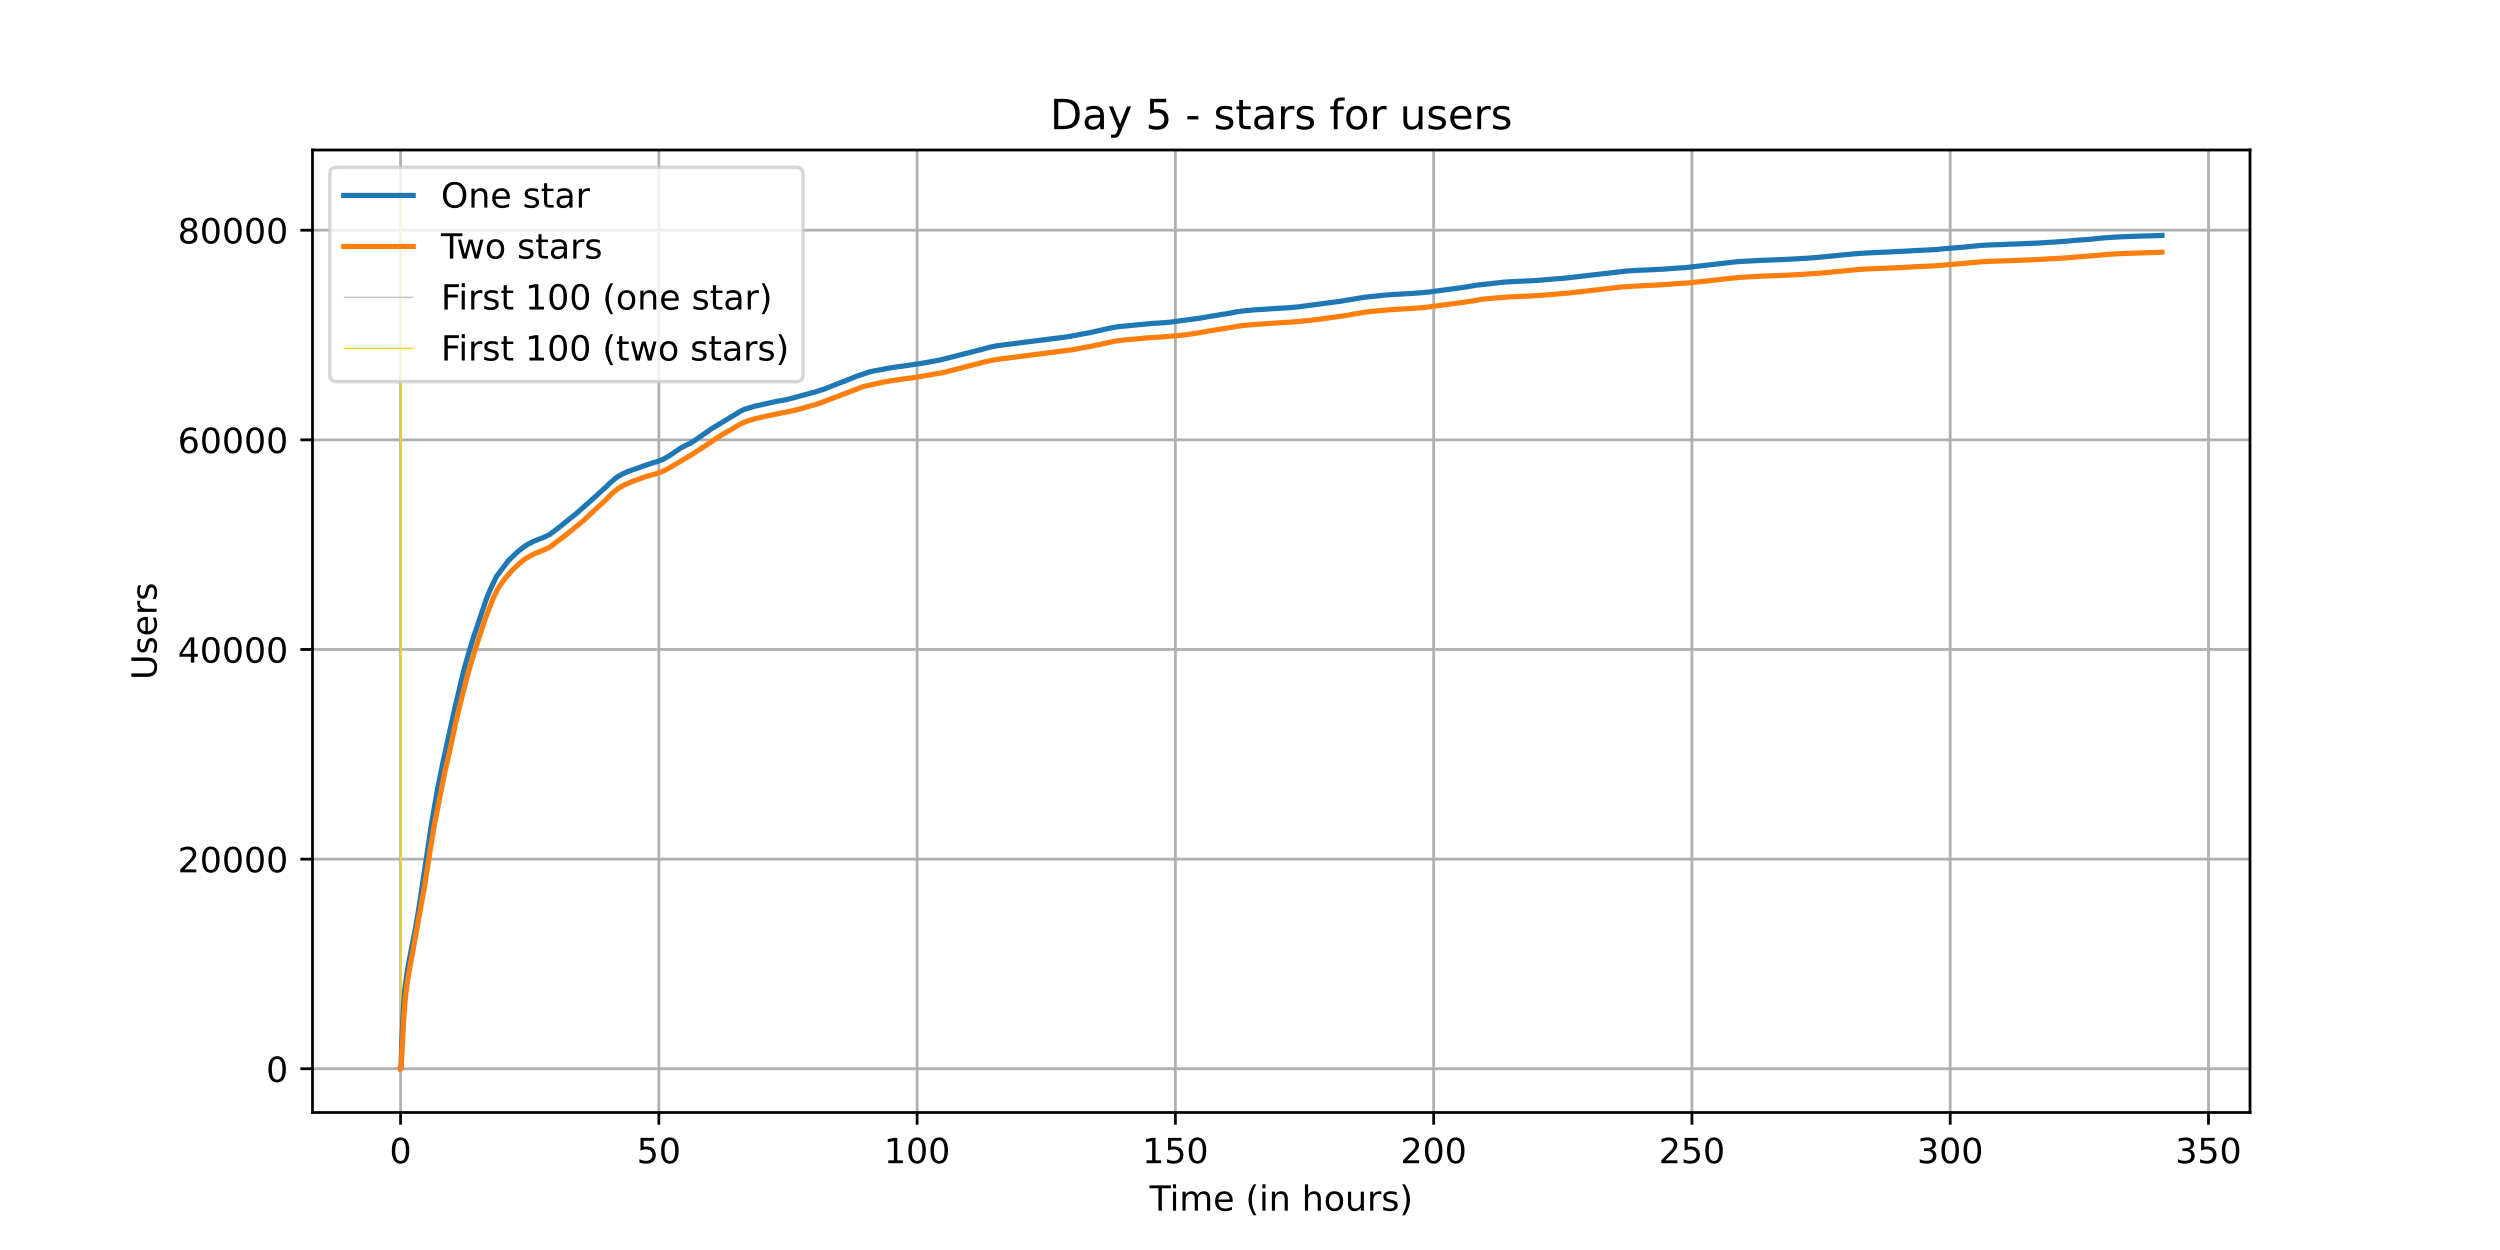 <?xml version="1.0" encoding="utf-8" standalone="no"?>
<!DOCTYPE svg PUBLIC "-//W3C//DTD SVG 1.1//EN"
  "http://www.w3.org/Graphics/SVG/1.1/DTD/svg11.dtd">
<!-- Created with matplotlib (https://matplotlib.org/) -->
<svg height="360pt" version="1.1" viewBox="0 0 720 360" width="720pt" xmlns="http://www.w3.org/2000/svg" xmlns:xlink="http://www.w3.org/1999/xlink">
 <defs>
  <style type="text/css">*{stroke-linecap:butt;stroke-linejoin:round;}</style>
 </defs>
 <g id="figure_1">
  <g id="patch_1">
   <path d="M 0 360 
L 720 360 
L 720 0 
L 0 0 
z
" style="fill:#ffffff;"/>
  </g>
  <g id="axes_1">
   <g id="patch_2">
    <path d="M 90 320.4 
L 648 320.4 
L 648 43.2 
L 90 43.2 
z
" style="fill:#ffffff;"/>
   </g>
   <g id="matplotlib.axis_1">
    <g id="xtick_1">
     <g id="line2d_1">
      <path clip-path="url(#p48a8556b28)" d="M 115.364 320.4 
L 115.364 43.2 
" style="fill:none;stroke:#b0b0b0;stroke-linecap:square;stroke-width:0.8;"/>
     </g>
     <g id="line2d_2">
      <defs>
       <path d="M 0 0 
L 0 3.5 
" id="mb4c2f43c4e" style="stroke:#000000;stroke-width:0.8;"/>
      </defs>
      <g>
       <use style="stroke:#000000;stroke-width:0.8;" x="115.364" xlink:href="#mb4c2f43c4e" y="320.4"/>
      </g>
     </g>
     <g id="text_1">
      <!-- 0 -->
      <g transform="translate(112.182 334.998)scale(0.1 -0.1)">
       <defs>
        <path d="M 31.781 66.406 
Q 24.172 66.406 20.328 58.906 
Q 16.5 51.422 16.5 36.375 
Q 16.5 21.391 20.328 13.891 
Q 24.172 6.391 31.781 6.391 
Q 39.453 6.391 43.281 13.891 
Q 47.125 21.391 47.125 36.375 
Q 47.125 51.422 43.281 58.906 
Q 39.453 66.406 31.781 66.406 
z
M 31.781 74.219 
Q 44.047 74.219 50.516 64.516 
Q 56.984 54.828 56.984 36.375 
Q 56.984 17.969 50.516 8.266 
Q 44.047 -1.422 31.781 -1.422 
Q 19.531 -1.422 13.062 8.266 
Q 6.594 17.969 6.594 36.375 
Q 6.594 54.828 13.062 64.516 
Q 19.531 74.219 31.781 74.219 
z
" id="DejaVuSans-48"/>
       </defs>
       <use xlink:href="#DejaVuSans-48"/>
      </g>
     </g>
    </g>
    <g id="xtick_2">
     <g id="line2d_3">
      <path clip-path="url(#p48a8556b28)" d="M 189.746 320.4 
L 189.746 43.2 
" style="fill:none;stroke:#b0b0b0;stroke-linecap:square;stroke-width:0.8;"/>
     </g>
     <g id="line2d_4">
      <g>
       <use style="stroke:#000000;stroke-width:0.8;" x="189.746" xlink:href="#mb4c2f43c4e" y="320.4"/>
      </g>
     </g>
     <g id="text_2">
      <!-- 50 -->
      <g transform="translate(183.384 334.998)scale(0.1 -0.1)">
       <defs>
        <path d="M 10.797 72.906 
L 49.516 72.906 
L 49.516 64.594 
L 19.828 64.594 
L 19.828 46.734 
Q 21.969 47.469 24.109 47.828 
Q 26.266 48.188 28.422 48.188 
Q 40.625 48.188 47.75 41.5 
Q 54.891 34.812 54.891 23.391 
Q 54.891 11.625 47.562 5.094 
Q 40.234 -1.422 26.906 -1.422 
Q 22.312 -1.422 17.547 -0.641 
Q 12.797 0.141 7.719 1.703 
L 7.719 11.625 
Q 12.109 9.234 16.797 8.062 
Q 21.484 6.891 26.703 6.891 
Q 35.156 6.891 40.078 11.328 
Q 45.016 15.766 45.016 23.391 
Q 45.016 31 40.078 35.438 
Q 35.156 39.891 26.703 39.891 
Q 22.75 39.891 18.812 39.016 
Q 14.891 38.141 10.797 36.281 
z
" id="DejaVuSans-53"/>
       </defs>
       <use xlink:href="#DejaVuSans-53"/>
       <use x="63.623" xlink:href="#DejaVuSans-48"/>
      </g>
     </g>
    </g>
    <g id="xtick_3">
     <g id="line2d_5">
      <path clip-path="url(#p48a8556b28)" d="M 264.129 320.4 
L 264.129 43.2 
" style="fill:none;stroke:#b0b0b0;stroke-linecap:square;stroke-width:0.8;"/>
     </g>
     <g id="line2d_6">
      <g>
       <use style="stroke:#000000;stroke-width:0.8;" x="264.129" xlink:href="#mb4c2f43c4e" y="320.4"/>
      </g>
     </g>
     <g id="text_3">
      <!-- 100 -->
      <g transform="translate(254.586 334.998)scale(0.1 -0.1)">
       <defs>
        <path d="M 12.406 8.297 
L 28.516 8.297 
L 28.516 63.922 
L 10.984 60.406 
L 10.984 69.391 
L 28.422 72.906 
L 38.281 72.906 
L 38.281 8.297 
L 54.391 8.297 
L 54.391 0 
L 12.406 0 
z
" id="DejaVuSans-49"/>
       </defs>
       <use xlink:href="#DejaVuSans-49"/>
       <use x="63.623" xlink:href="#DejaVuSans-48"/>
       <use x="127.246" xlink:href="#DejaVuSans-48"/>
      </g>
     </g>
    </g>
    <g id="xtick_4">
     <g id="line2d_7">
      <path clip-path="url(#p48a8556b28)" d="M 338.512 320.4 
L 338.512 43.2 
" style="fill:none;stroke:#b0b0b0;stroke-linecap:square;stroke-width:0.8;"/>
     </g>
     <g id="line2d_8">
      <g>
       <use style="stroke:#000000;stroke-width:0.8;" x="338.512" xlink:href="#mb4c2f43c4e" y="320.4"/>
      </g>
     </g>
     <g id="text_4">
      <!-- 150 -->
      <g transform="translate(328.968 334.998)scale(0.1 -0.1)">
       <use xlink:href="#DejaVuSans-49"/>
       <use x="63.623" xlink:href="#DejaVuSans-53"/>
       <use x="127.246" xlink:href="#DejaVuSans-48"/>
      </g>
     </g>
    </g>
    <g id="xtick_5">
     <g id="line2d_9">
      <path clip-path="url(#p48a8556b28)" d="M 412.895 320.4 
L 412.895 43.2 
" style="fill:none;stroke:#b0b0b0;stroke-linecap:square;stroke-width:0.8;"/>
     </g>
     <g id="line2d_10">
      <g>
       <use style="stroke:#000000;stroke-width:0.8;" x="412.895" xlink:href="#mb4c2f43c4e" y="320.4"/>
      </g>
     </g>
     <g id="text_5">
      <!-- 200 -->
      <g transform="translate(403.351 334.998)scale(0.1 -0.1)">
       <defs>
        <path d="M 19.188 8.297 
L 53.609 8.297 
L 53.609 0 
L 7.328 0 
L 7.328 8.297 
Q 12.938 14.109 22.625 23.891 
Q 32.328 33.688 34.812 36.531 
Q 39.547 41.844 41.422 45.531 
Q 43.312 49.219 43.312 52.781 
Q 43.312 58.594 39.234 62.25 
Q 35.156 65.922 28.609 65.922 
Q 23.969 65.922 18.812 64.312 
Q 13.672 62.703 7.812 59.422 
L 7.812 69.391 
Q 13.766 71.781 18.938 73 
Q 24.125 74.219 28.422 74.219 
Q 39.75 74.219 46.484 68.547 
Q 53.219 62.891 53.219 53.422 
Q 53.219 48.922 51.531 44.891 
Q 49.859 40.875 45.406 35.406 
Q 44.188 33.984 37.641 27.219 
Q 31.109 20.453 19.188 8.297 
z
" id="DejaVuSans-50"/>
       </defs>
       <use xlink:href="#DejaVuSans-50"/>
       <use x="63.623" xlink:href="#DejaVuSans-48"/>
       <use x="127.246" xlink:href="#DejaVuSans-48"/>
      </g>
     </g>
    </g>
    <g id="xtick_6">
     <g id="line2d_11">
      <path clip-path="url(#p48a8556b28)" d="M 487.278 320.4 
L 487.278 43.2 
" style="fill:none;stroke:#b0b0b0;stroke-linecap:square;stroke-width:0.8;"/>
     </g>
     <g id="line2d_12">
      <g>
       <use style="stroke:#000000;stroke-width:0.8;" x="487.278" xlink:href="#mb4c2f43c4e" y="320.4"/>
      </g>
     </g>
     <g id="text_6">
      <!-- 250 -->
      <g transform="translate(477.734 334.998)scale(0.1 -0.1)">
       <use xlink:href="#DejaVuSans-50"/>
       <use x="63.623" xlink:href="#DejaVuSans-53"/>
       <use x="127.246" xlink:href="#DejaVuSans-48"/>
      </g>
     </g>
    </g>
    <g id="xtick_7">
     <g id="line2d_13">
      <path clip-path="url(#p48a8556b28)" d="M 561.661 320.4 
L 561.661 43.2 
" style="fill:none;stroke:#b0b0b0;stroke-linecap:square;stroke-width:0.8;"/>
     </g>
     <g id="line2d_14">
      <g>
       <use style="stroke:#000000;stroke-width:0.8;" x="561.661" xlink:href="#mb4c2f43c4e" y="320.4"/>
      </g>
     </g>
     <g id="text_7">
      <!-- 300 -->
      <g transform="translate(552.117 334.998)scale(0.1 -0.1)">
       <defs>
        <path d="M 40.578 39.312 
Q 47.656 37.797 51.625 33 
Q 55.609 28.219 55.609 21.188 
Q 55.609 10.406 48.188 4.484 
Q 40.766 -1.422 27.094 -1.422 
Q 22.516 -1.422 17.656 -0.516 
Q 12.797 0.391 7.625 2.203 
L 7.625 11.719 
Q 11.719 9.328 16.594 8.109 
Q 21.484 6.891 26.812 6.891 
Q 36.078 6.891 40.938 10.547 
Q 45.797 14.203 45.797 21.188 
Q 45.797 27.641 41.281 31.266 
Q 36.766 34.906 28.719 34.906 
L 20.219 34.906 
L 20.219 43.016 
L 29.109 43.016 
Q 36.375 43.016 40.234 45.922 
Q 44.094 48.828 44.094 54.297 
Q 44.094 59.906 40.109 62.906 
Q 36.141 65.922 28.719 65.922 
Q 24.656 65.922 20.016 65.031 
Q 15.375 64.156 9.812 62.312 
L 9.812 71.094 
Q 15.438 72.656 20.344 73.438 
Q 25.25 74.219 29.594 74.219 
Q 40.828 74.219 47.359 69.109 
Q 53.906 64.016 53.906 55.328 
Q 53.906 49.266 50.438 45.094 
Q 46.969 40.922 40.578 39.312 
z
" id="DejaVuSans-51"/>
       </defs>
       <use xlink:href="#DejaVuSans-51"/>
       <use x="63.623" xlink:href="#DejaVuSans-48"/>
       <use x="127.246" xlink:href="#DejaVuSans-48"/>
      </g>
     </g>
    </g>
    <g id="xtick_8">
     <g id="line2d_15">
      <path clip-path="url(#p48a8556b28)" d="M 636.043 320.4 
L 636.043 43.2 
" style="fill:none;stroke:#b0b0b0;stroke-linecap:square;stroke-width:0.8;"/>
     </g>
     <g id="line2d_16">
      <g>
       <use style="stroke:#000000;stroke-width:0.8;" x="636.043" xlink:href="#mb4c2f43c4e" y="320.4"/>
      </g>
     </g>
     <g id="text_8">
      <!-- 350 -->
      <g transform="translate(626.5 334.998)scale(0.1 -0.1)">
       <use xlink:href="#DejaVuSans-51"/>
       <use x="63.623" xlink:href="#DejaVuSans-53"/>
       <use x="127.246" xlink:href="#DejaVuSans-48"/>
      </g>
     </g>
    </g>
    <g id="text_9">
     <!-- Time (in hours) -->
     <g transform="translate(331.072 348.677)scale(0.1 -0.1)">
      <defs>
       <path d="M -0.297 72.906 
L 61.375 72.906 
L 61.375 64.594 
L 35.5 64.594 
L 35.5 0 
L 25.594 0 
L 25.594 64.594 
L -0.297 64.594 
z
" id="DejaVuSans-84"/>
       <path d="M 9.422 54.688 
L 18.406 54.688 
L 18.406 0 
L 9.422 0 
z
M 9.422 75.984 
L 18.406 75.984 
L 18.406 64.594 
L 9.422 64.594 
z
" id="DejaVuSans-105"/>
       <path d="M 52 44.188 
Q 55.375 50.25 60.062 53.125 
Q 64.75 56 71.094 56 
Q 79.641 56 84.281 50.016 
Q 88.922 44.047 88.922 33.016 
L 88.922 0 
L 79.891 0 
L 79.891 32.719 
Q 79.891 40.578 77.094 44.375 
Q 74.312 48.188 68.609 48.188 
Q 61.625 48.188 57.562 43.547 
Q 53.516 38.922 53.516 30.906 
L 53.516 0 
L 44.484 0 
L 44.484 32.719 
Q 44.484 40.625 41.703 44.406 
Q 38.922 48.188 33.109 48.188 
Q 26.219 48.188 22.156 43.531 
Q 18.109 38.875 18.109 30.906 
L 18.109 0 
L 9.078 0 
L 9.078 54.688 
L 18.109 54.688 
L 18.109 46.188 
Q 21.188 51.219 25.484 53.609 
Q 29.781 56 35.688 56 
Q 41.656 56 45.828 52.969 
Q 50 49.953 52 44.188 
z
" id="DejaVuSans-109"/>
       <path d="M 56.203 29.594 
L 56.203 25.203 
L 14.891 25.203 
Q 15.484 15.922 20.484 11.062 
Q 25.484 6.203 34.422 6.203 
Q 39.594 6.203 44.453 7.469 
Q 49.312 8.734 54.109 11.281 
L 54.109 2.781 
Q 49.266 0.734 44.188 -0.344 
Q 39.109 -1.422 33.891 -1.422 
Q 20.797 -1.422 13.156 6.188 
Q 5.516 13.812 5.516 26.812 
Q 5.516 40.234 12.766 48.109 
Q 20.016 56 32.328 56 
Q 43.359 56 49.781 48.891 
Q 56.203 41.797 56.203 29.594 
z
M 47.219 32.234 
Q 47.125 39.594 43.094 43.984 
Q 39.062 48.391 32.422 48.391 
Q 24.906 48.391 20.391 44.141 
Q 15.875 39.891 15.188 32.172 
z
" id="DejaVuSans-101"/>
       <path id="DejaVuSans-32"/>
       <path d="M 31 75.875 
Q 24.469 64.656 21.281 53.656 
Q 18.109 42.672 18.109 31.391 
Q 18.109 20.125 21.312 9.062 
Q 24.516 -2 31 -13.188 
L 23.188 -13.188 
Q 15.875 -1.703 12.234 9.375 
Q 8.594 20.453 8.594 31.391 
Q 8.594 42.281 12.203 53.312 
Q 15.828 64.359 23.188 75.875 
z
" id="DejaVuSans-40"/>
       <path d="M 54.891 33.016 
L 54.891 0 
L 45.906 0 
L 45.906 32.719 
Q 45.906 40.484 42.875 44.328 
Q 39.844 48.188 33.797 48.188 
Q 26.516 48.188 22.312 43.547 
Q 18.109 38.922 18.109 30.906 
L 18.109 0 
L 9.078 0 
L 9.078 54.688 
L 18.109 54.688 
L 18.109 46.188 
Q 21.344 51.125 25.703 53.562 
Q 30.078 56 35.797 56 
Q 45.219 56 50.047 50.172 
Q 54.891 44.344 54.891 33.016 
z
" id="DejaVuSans-110"/>
       <path d="M 54.891 33.016 
L 54.891 0 
L 45.906 0 
L 45.906 32.719 
Q 45.906 40.484 42.875 44.328 
Q 39.844 48.188 33.797 48.188 
Q 26.516 48.188 22.312 43.547 
Q 18.109 38.922 18.109 30.906 
L 18.109 0 
L 9.078 0 
L 9.078 75.984 
L 18.109 75.984 
L 18.109 46.188 
Q 21.344 51.125 25.703 53.562 
Q 30.078 56 35.797 56 
Q 45.219 56 50.047 50.172 
Q 54.891 44.344 54.891 33.016 
z
" id="DejaVuSans-104"/>
       <path d="M 30.609 48.391 
Q 23.391 48.391 19.188 42.75 
Q 14.984 37.109 14.984 27.297 
Q 14.984 17.484 19.156 11.844 
Q 23.344 6.203 30.609 6.203 
Q 37.797 6.203 41.984 11.859 
Q 46.188 17.531 46.188 27.297 
Q 46.188 37.016 41.984 42.703 
Q 37.797 48.391 30.609 48.391 
z
M 30.609 56 
Q 42.328 56 49.016 48.375 
Q 55.719 40.766 55.719 27.297 
Q 55.719 13.875 49.016 6.219 
Q 42.328 -1.422 30.609 -1.422 
Q 18.844 -1.422 12.172 6.219 
Q 5.516 13.875 5.516 27.297 
Q 5.516 40.766 12.172 48.375 
Q 18.844 56 30.609 56 
z
" id="DejaVuSans-111"/>
       <path d="M 8.5 21.578 
L 8.5 54.688 
L 17.484 54.688 
L 17.484 21.922 
Q 17.484 14.156 20.5 10.266 
Q 23.531 6.391 29.594 6.391 
Q 36.859 6.391 41.078 11.031 
Q 45.312 15.672 45.312 23.688 
L 45.312 54.688 
L 54.297 54.688 
L 54.297 0 
L 45.312 0 
L 45.312 8.406 
Q 42.047 3.422 37.719 1 
Q 33.406 -1.422 27.688 -1.422 
Q 18.266 -1.422 13.375 4.438 
Q 8.5 10.297 8.5 21.578 
z
M 31.109 56 
z
" id="DejaVuSans-117"/>
       <path d="M 41.109 46.297 
Q 39.594 47.172 37.812 47.578 
Q 36.031 48 33.891 48 
Q 26.266 48 22.188 43.047 
Q 18.109 38.094 18.109 28.812 
L 18.109 0 
L 9.078 0 
L 9.078 54.688 
L 18.109 54.688 
L 18.109 46.188 
Q 20.953 51.172 25.484 53.578 
Q 30.031 56 36.531 56 
Q 37.453 56 38.578 55.875 
Q 39.703 55.766 41.062 55.516 
z
" id="DejaVuSans-114"/>
       <path d="M 44.281 53.078 
L 44.281 44.578 
Q 40.484 46.531 36.375 47.5 
Q 32.281 48.484 27.875 48.484 
Q 21.188 48.484 17.844 46.438 
Q 14.5 44.391 14.5 40.281 
Q 14.5 37.156 16.891 35.375 
Q 19.281 33.594 26.516 31.984 
L 29.594 31.297 
Q 39.156 29.25 43.188 25.516 
Q 47.219 21.781 47.219 15.094 
Q 47.219 7.469 41.188 3.016 
Q 35.156 -1.422 24.609 -1.422 
Q 20.219 -1.422 15.453 -0.562 
Q 10.688 0.297 5.422 2 
L 5.422 11.281 
Q 10.406 8.688 15.234 7.391 
Q 20.062 6.109 24.812 6.109 
Q 31.156 6.109 34.562 8.281 
Q 37.984 10.453 37.984 14.406 
Q 37.984 18.062 35.516 20.016 
Q 33.062 21.969 24.703 23.781 
L 21.578 24.516 
Q 13.234 26.266 9.516 29.906 
Q 5.812 33.547 5.812 39.891 
Q 5.812 47.609 11.281 51.797 
Q 16.75 56 26.812 56 
Q 31.781 56 36.172 55.266 
Q 40.578 54.547 44.281 53.078 
z
" id="DejaVuSans-115"/>
       <path d="M 8.016 75.875 
L 15.828 75.875 
Q 23.141 64.359 26.781 53.312 
Q 30.422 42.281 30.422 31.391 
Q 30.422 20.453 26.781 9.375 
Q 23.141 -1.703 15.828 -13.188 
L 8.016 -13.188 
Q 14.5 -2 17.703 9.062 
Q 20.906 20.125 20.906 31.391 
Q 20.906 42.672 17.703 53.656 
Q 14.5 64.656 8.016 75.875 
z
" id="DejaVuSans-41"/>
      </defs>
      <use xlink:href="#DejaVuSans-84"/>
      <use x="57.959" xlink:href="#DejaVuSans-105"/>
      <use x="85.742" xlink:href="#DejaVuSans-109"/>
      <use x="183.154" xlink:href="#DejaVuSans-101"/>
      <use x="244.678" xlink:href="#DejaVuSans-32"/>
      <use x="276.465" xlink:href="#DejaVuSans-40"/>
      <use x="315.479" xlink:href="#DejaVuSans-105"/>
      <use x="343.262" xlink:href="#DejaVuSans-110"/>
      <use x="406.641" xlink:href="#DejaVuSans-32"/>
      <use x="438.428" xlink:href="#DejaVuSans-104"/>
      <use x="501.807" xlink:href="#DejaVuSans-111"/>
      <use x="562.988" xlink:href="#DejaVuSans-117"/>
      <use x="626.367" xlink:href="#DejaVuSans-114"/>
      <use x="667.48" xlink:href="#DejaVuSans-115"/>
      <use x="719.58" xlink:href="#DejaVuSans-41"/>
     </g>
    </g>
   </g>
   <g id="matplotlib.axis_2">
    <g id="ytick_1">
     <g id="line2d_17">
      <path clip-path="url(#p48a8556b28)" d="M 90 307.8 
L 648 307.8 
" style="fill:none;stroke:#b0b0b0;stroke-linecap:square;stroke-width:0.8;"/>
     </g>
     <g id="line2d_18">
      <defs>
       <path d="M 0 0 
L -3.5 0 
" id="md9a0600464" style="stroke:#000000;stroke-width:0.8;"/>
      </defs>
      <g>
       <use style="stroke:#000000;stroke-width:0.8;" x="90" xlink:href="#md9a0600464" y="307.8"/>
      </g>
     </g>
     <g id="text_10">
      <!-- 0 -->
      <g transform="translate(76.638 311.599)scale(0.1 -0.1)">
       <use xlink:href="#DejaVuSans-48"/>
      </g>
     </g>
    </g>
    <g id="ytick_2">
     <g id="line2d_19">
      <path clip-path="url(#p48a8556b28)" d="M 90 247.425 
L 648 247.425 
" style="fill:none;stroke:#b0b0b0;stroke-linecap:square;stroke-width:0.8;"/>
     </g>
     <g id="line2d_20">
      <g>
       <use style="stroke:#000000;stroke-width:0.8;" x="90" xlink:href="#md9a0600464" y="247.425"/>
      </g>
     </g>
     <g id="text_11">
      <!-- 20000 -->
      <g transform="translate(51.188 251.224)scale(0.1 -0.1)">
       <use xlink:href="#DejaVuSans-50"/>
       <use x="63.623" xlink:href="#DejaVuSans-48"/>
       <use x="127.246" xlink:href="#DejaVuSans-48"/>
       <use x="190.869" xlink:href="#DejaVuSans-48"/>
       <use x="254.492" xlink:href="#DejaVuSans-48"/>
      </g>
     </g>
    </g>
    <g id="ytick_3">
     <g id="line2d_21">
      <path clip-path="url(#p48a8556b28)" d="M 90 187.05 
L 648 187.05 
" style="fill:none;stroke:#b0b0b0;stroke-linecap:square;stroke-width:0.8;"/>
     </g>
     <g id="line2d_22">
      <g>
       <use style="stroke:#000000;stroke-width:0.8;" x="90" xlink:href="#md9a0600464" y="187.05"/>
      </g>
     </g>
     <g id="text_12">
      <!-- 40000 -->
      <g transform="translate(51.188 190.849)scale(0.1 -0.1)">
       <defs>
        <path d="M 37.797 64.312 
L 12.891 25.391 
L 37.797 25.391 
z
M 35.203 72.906 
L 47.609 72.906 
L 47.609 25.391 
L 58.016 25.391 
L 58.016 17.188 
L 47.609 17.188 
L 47.609 0 
L 37.797 0 
L 37.797 17.188 
L 4.891 17.188 
L 4.891 26.703 
z
" id="DejaVuSans-52"/>
       </defs>
       <use xlink:href="#DejaVuSans-52"/>
       <use x="63.623" xlink:href="#DejaVuSans-48"/>
       <use x="127.246" xlink:href="#DejaVuSans-48"/>
       <use x="190.869" xlink:href="#DejaVuSans-48"/>
       <use x="254.492" xlink:href="#DejaVuSans-48"/>
      </g>
     </g>
    </g>
    <g id="ytick_4">
     <g id="line2d_23">
      <path clip-path="url(#p48a8556b28)" d="M 90 126.675 
L 648 126.675 
" style="fill:none;stroke:#b0b0b0;stroke-linecap:square;stroke-width:0.8;"/>
     </g>
     <g id="line2d_24">
      <g>
       <use style="stroke:#000000;stroke-width:0.8;" x="90" xlink:href="#md9a0600464" y="126.675"/>
      </g>
     </g>
     <g id="text_13">
      <!-- 60000 -->
      <g transform="translate(51.188 130.474)scale(0.1 -0.1)">
       <defs>
        <path d="M 33.016 40.375 
Q 26.375 40.375 22.484 35.828 
Q 18.609 31.297 18.609 23.391 
Q 18.609 15.531 22.484 10.953 
Q 26.375 6.391 33.016 6.391 
Q 39.656 6.391 43.531 10.953 
Q 47.406 15.531 47.406 23.391 
Q 47.406 31.297 43.531 35.828 
Q 39.656 40.375 33.016 40.375 
z
M 52.594 71.297 
L 52.594 62.312 
Q 48.875 64.062 45.094 64.984 
Q 41.312 65.922 37.594 65.922 
Q 27.828 65.922 22.672 59.328 
Q 17.531 52.734 16.797 39.406 
Q 19.672 43.656 24.016 45.922 
Q 28.375 48.188 33.594 48.188 
Q 44.578 48.188 50.953 41.516 
Q 57.328 34.859 57.328 23.391 
Q 57.328 12.156 50.688 5.359 
Q 44.047 -1.422 33.016 -1.422 
Q 20.359 -1.422 13.672 8.266 
Q 6.984 17.969 6.984 36.375 
Q 6.984 53.656 15.188 63.938 
Q 23.391 74.219 37.203 74.219 
Q 40.922 74.219 44.703 73.484 
Q 48.484 72.75 52.594 71.297 
z
" id="DejaVuSans-54"/>
       </defs>
       <use xlink:href="#DejaVuSans-54"/>
       <use x="63.623" xlink:href="#DejaVuSans-48"/>
       <use x="127.246" xlink:href="#DejaVuSans-48"/>
       <use x="190.869" xlink:href="#DejaVuSans-48"/>
       <use x="254.492" xlink:href="#DejaVuSans-48"/>
      </g>
     </g>
    </g>
    <g id="ytick_5">
     <g id="line2d_25">
      <path clip-path="url(#p48a8556b28)" d="M 90 66.3 
L 648 66.3 
" style="fill:none;stroke:#b0b0b0;stroke-linecap:square;stroke-width:0.8;"/>
     </g>
     <g id="line2d_26">
      <g>
       <use style="stroke:#000000;stroke-width:0.8;" x="90" xlink:href="#md9a0600464" y="66.3"/>
      </g>
     </g>
     <g id="text_14">
      <!-- 80000 -->
      <g transform="translate(51.188 70.099)scale(0.1 -0.1)">
       <defs>
        <path d="M 31.781 34.625 
Q 24.75 34.625 20.719 30.859 
Q 16.703 27.094 16.703 20.516 
Q 16.703 13.922 20.719 10.156 
Q 24.75 6.391 31.781 6.391 
Q 38.812 6.391 42.859 10.172 
Q 46.922 13.969 46.922 20.516 
Q 46.922 27.094 42.891 30.859 
Q 38.875 34.625 31.781 34.625 
z
M 21.922 38.812 
Q 15.578 40.375 12.031 44.719 
Q 8.5 49.078 8.5 55.328 
Q 8.5 64.062 14.719 69.141 
Q 20.953 74.219 31.781 74.219 
Q 42.672 74.219 48.875 69.141 
Q 55.078 64.062 55.078 55.328 
Q 55.078 49.078 51.531 44.719 
Q 48 40.375 41.703 38.812 
Q 48.828 37.156 52.797 32.312 
Q 56.781 27.484 56.781 20.516 
Q 56.781 9.906 50.312 4.234 
Q 43.844 -1.422 31.781 -1.422 
Q 19.734 -1.422 13.25 4.234 
Q 6.781 9.906 6.781 20.516 
Q 6.781 27.484 10.781 32.312 
Q 14.797 37.156 21.922 38.812 
z
M 18.312 54.391 
Q 18.312 48.734 21.844 45.562 
Q 25.391 42.391 31.781 42.391 
Q 38.141 42.391 41.719 45.562 
Q 45.312 48.734 45.312 54.391 
Q 45.312 60.062 41.719 63.234 
Q 38.141 66.406 31.781 66.406 
Q 25.391 66.406 21.844 63.234 
Q 18.312 60.062 18.312 54.391 
z
" id="DejaVuSans-56"/>
       </defs>
       <use xlink:href="#DejaVuSans-56"/>
       <use x="63.623" xlink:href="#DejaVuSans-48"/>
       <use x="127.246" xlink:href="#DejaVuSans-48"/>
       <use x="190.869" xlink:href="#DejaVuSans-48"/>
       <use x="254.492" xlink:href="#DejaVuSans-48"/>
      </g>
     </g>
    </g>
    <g id="text_15">
     <!-- Users -->
     <g transform="translate(45.108 195.801)rotate(-90)scale(0.1 -0.1)">
      <defs>
       <path d="M 8.688 72.906 
L 18.609 72.906 
L 18.609 28.609 
Q 18.609 16.891 22.844 11.734 
Q 27.094 6.594 36.625 6.594 
Q 46.094 6.594 50.344 11.734 
Q 54.594 16.891 54.594 28.609 
L 54.594 72.906 
L 64.5 72.906 
L 64.5 27.391 
Q 64.5 13.141 57.438 5.859 
Q 50.391 -1.422 36.625 -1.422 
Q 22.797 -1.422 15.734 5.859 
Q 8.688 13.141 8.688 27.391 
z
" id="DejaVuSans-85"/>
      </defs>
      <use xlink:href="#DejaVuSans-85"/>
      <use x="73.193" xlink:href="#DejaVuSans-115"/>
      <use x="125.293" xlink:href="#DejaVuSans-101"/>
      <use x="186.816" xlink:href="#DejaVuSans-114"/>
      <use x="227.93" xlink:href="#DejaVuSans-115"/>
     </g>
    </g>
   </g>
   <g id="LineCollection_1">
    <path clip-path="url(#p48a8556b28)" d="M 115.461 307.8 
L 115.461 55.8 
" style="fill:none;stroke:#c0c0c0;stroke-width:0.4;"/>
   </g>
   <g id="LineCollection_2">
    <path clip-path="url(#p48a8556b28)" d="M 115.51 307.8 
L 115.51 55.8 
" style="fill:none;stroke:#ffd700;stroke-width:0.4;"/>
   </g>
   <g id="line2d_27">
    <path clip-path="url(#p48a8556b28)" d="M 115.364 307.8 
L 115.414 307.785 
L 115.488 307.082 
L 115.732 300.473 
L 116.15 290.617 
L 116.568 285.135 
L 117.109 280.936 
L 117.551 278.234 
L 118.401 273.73 
L 118.583 272.84 
L 119.591 267.687 
L 120.608 261.809 
L 124.259 237.385 
L 124.505 235.923 
L 124.926 233.511 
L 126.078 226.897 
L 127.626 219.302 
L 130.255 207.279 
L 131.312 202.621 
L 132.442 197.848 
L 132.885 195.898 
L 133.13 194.853 
L 133.818 192.215 
L 134.408 190.09 
L 134.885 188.414 
L 136.185 184.073 
L 136.349 183.584 
L 139.914 172.97 
L 140.16 172.3 
L 140.699 170.987 
L 141.067 170.115 
L 141.067 170.115 
L 141.46 169.206 
L 142.963 166.063 
L 146.391 161.481 
L 149.262 158.743 
L 149.524 158.541 
L 149.679 158.435 
L 151.077 157.333 
L 151.596 157.031 
L 151.988 156.79 
L 153.239 156.141 
L 153.435 156.032 
L 153.926 155.797 
L 154.662 155.507 
L 155.116 155.311 
L 156.173 154.927 
L 156.935 154.586 
L 157.475 154.342 
L 158.016 154.073 
L 158.409 153.865 
L 162.069 151.057 
L 162.708 150.514 
L 165.043 148.648 
L 165.436 148.334 
L 165.854 148.011 
L 171.996 142.547 
L 172.61 141.971 
L 173.544 141.156 
L 174.011 140.688 
L 174.355 140.404 
L 175.46 139.32 
L 175.657 139.139 
L 176.689 138.252 
L 177.229 137.763 
L 177.77 137.385 
L 178.876 136.733 
L 179.244 136.51 
L 180.646 135.885 
L 180.891 135.767 
L 187.795 133.358 
L 188.41 133.174 
L 188.68 133.108 
L 189.417 132.908 
L 191.063 132.229 
L 191.432 132.027 
L 192.758 131.254 
L 193.102 131.04 
L 193.913 130.481 
L 195.608 129.352 
L 195.879 129.141 
L 197.574 128.235 
L 198.827 127.662 
L 199.491 127.221 
L 199.761 127.079 
L 204.604 123.716 
L 204.923 123.487 
L 213.624 118.222 
L 213.968 118.077 
L 214.386 117.899 
L 215.959 117.407 
L 216.598 117.214 
L 217.212 117.033 
L 217.581 116.93 
L 218.121 116.825 
L 223.527 115.617 
L 224.117 115.508 
L 226.428 115.119 
L 226.995 114.962 
L 227.464 114.856 
L 231.843 113.661 
L 232.236 113.579 
L 232.581 113.474 
L 233.711 113.169 
L 234.645 112.945 
L 235.53 112.638 
L 236.906 112.194 
L 237.594 111.979 
L 238.356 111.681 
L 240.003 111.001 
L 240.814 110.69 
L 242.092 110.186 
L 242.559 110.017 
L 242.903 109.897 
L 246.049 108.632 
L 246.516 108.423 
L 250.645 107.032 
L 252.268 106.721 
L 254.013 106.41 
L 255.586 106.111 
L 256.029 106.017 
L 256.741 105.909 
L 257.97 105.722 
L 258.633 105.613 
L 259.542 105.504 
L 264.702 104.756 
L 266.127 104.514 
L 266.865 104.405 
L 268.191 104.134 
L 269.862 103.829 
L 270.55 103.72 
L 283.112 100.55 
L 283.8 100.33 
L 284.316 100.221 
L 285.004 100.004 
L 286.356 99.732 
L 286.774 99.651 
L 287.388 99.542 
L 307.311 97.012 
L 307.683 96.946 
L 308.323 96.837 
L 310.116 96.508 
L 310.461 96.424 
L 312.329 96.071 
L 313.017 95.971 
L 313.312 95.917 
L 313.951 95.808 
L 314.836 95.591 
L 319.83 94.465 
L 320.493 94.359 
L 321.182 94.217 
L 321.845 94.108 
L 325.705 93.74 
L 326.665 93.634 
L 327.353 93.577 
L 331.703 93.158 
L 333.619 93.049 
L 335.61 92.913 
L 336.765 92.804 
L 345.911 91.585 
L 346.599 91.449 
L 347.165 91.343 
L 347.803 91.219 
L 348.614 91.111 
L 349.179 91.014 
L 351.686 90.598 
L 352.079 90.522 
L 352.89 90.413 
L 355.004 90.045 
L 355.742 89.888 
L 356.331 89.78 
L 357.413 89.629 
L 358.273 89.52 
L 361.69 89.206 
L 363.558 89.097 
L 365.302 88.995 
L 366.752 88.886 
L 368.644 88.765 
L 370.781 88.657 
L 374.052 88.361 
L 374.887 88.252 
L 386.018 86.764 
L 386.51 86.697 
L 387.099 86.595 
L 387.566 86.486 
L 388.377 86.377 
L 389.851 86.127 
L 392.088 85.746 
L 392.702 85.635 
L 398.426 85.037 
L 399.753 84.928 
L 401.918 84.771 
L 403.883 84.663 
L 405.603 84.563 
L 407.52 84.454 
L 410.297 84.222 
L 411.427 84.113 
L 420.789 82.864 
L 422.018 82.676 
L 424.279 82.287 
L 424.721 82.19 
L 433.1 81.264 
L 434.697 81.158 
L 435.287 81.125 
L 437.228 81.019 
L 437.769 81.001 
L 440.349 80.892 
L 441.946 80.808 
L 443.592 80.699 
L 446.787 80.415 
L 448.04 80.31 
L 448.729 80.249 
L 450.402 80.141 
L 468.22 78.082 
L 469.867 77.973 
L 471.808 77.843 
L 474.61 77.738 
L 475.175 77.711 
L 477.293 77.602 
L 478.769 77.532 
L 480.366 77.424 
L 481.103 77.354 
L 482.652 77.246 
L 483.241 77.212 
L 485.157 77.086 
L 486.214 76.977 
L 486.951 76.908 
L 500.371 75.356 
L 502.214 75.247 
L 502.804 75.214 
L 505.09 75.105 
L 506.834 75.003 
L 509.734 74.894 
L 511.183 74.828 
L 513.985 74.725 
L 514.279 74.701 
L 516.515 74.592 
L 518.383 74.471 
L 520.57 74.363 
L 521.308 74.29 
L 522.782 74.182 
L 523.421 74.136 
L 524.502 74.028 
L 528.779 73.617 
L 529.836 73.508 
L 533.77 73.131 
L 535.146 73.022 
L 535.834 72.968 
L 537.899 72.859 
L 539.718 72.745 
L 542.642 72.636 
L 543.207 72.609 
L 545.026 72.5 
L 546.377 72.443 
L 548.812 72.334 
L 550.631 72.219 
L 552.597 72.111 
L 553.998 72.047 
L 556.381 71.939 
L 558.617 71.776 
L 559.501 71.67 
L 559.92 71.631 
L 561.344 71.522 
L 564.416 71.259 
L 565.891 71.151 
L 566.235 71.096 
L 570.44 70.695 
L 572.136 70.586 
L 573.512 70.529 
L 576.878 70.42 
L 578.475 70.333 
L 581.915 70.224 
L 583.561 70.133 
L 586.485 70.025 
L 588.229 69.919 
L 589.974 69.814 
L 590.589 69.774 
L 592.284 69.666 
L 594.447 69.512 
L 595.822 69.406 
L 596.142 69.367 
L 597.149 69.258 
L 599.287 69.107 
L 600.91 68.998 
L 604.819 68.624 
L 605.827 68.515 
L 607.745 68.389 
L 609.342 68.283 
L 609.957 68.244 
L 611.333 68.183 
L 614.282 68.075 
L 615.584 68.023 
L 619.59 67.915 
L 620.793 67.875 
L 622.636 67.8 
L 622.636 67.8 
" style="fill:none;stroke:#1f77b4;stroke-linecap:square;stroke-width:1.5;"/>
   </g>
   <g id="line2d_28">
    <path clip-path="url(#p48a8556b28)" d="M 115.364 307.8 
L 115.464 307.755 
L 115.585 306.65 
L 115.8 302.493 
L 116.249 293.799 
L 116.716 287.731 
L 117.248 283.279 
L 117.542 281.404 
L 122.392 254.61 
L 122.761 252.059 
L 122.939 250.954 
L 124.214 242.812 
L 124.705 239.92 
L 125.122 237.52 
L 128.068 222.562 
L 128.584 220.32 
L 129.15 217.853 
L 129.543 216.111 
L 129.936 214.276 
L 130.372 212.214 
L 130.813 210.189 
L 131.115 208.785 
L 131.926 205.241 
L 132.589 202.521 
L 134.58 194.678 
L 135.155 192.746 
L 135.572 191.276 
L 135.735 190.766 
L 137.216 185.99 
L 137.289 185.776 
L 138.369 182.413 
L 139.914 177.725 
L 142.148 172.098 
L 143.299 169.767 
L 143.454 169.526 
L 143.799 168.94 
L 144.241 168.282 
L 144.87 167.389 
L 145.753 166.239 
L 145.9 166.091 
L 147.165 164.617 
L 147.397 164.373 
L 148.207 163.606 
L 148.344 163.467 
L 149.081 162.743 
L 149.287 162.562 
L 150.391 161.65 
L 150.979 161.119 
L 151.252 160.935 
L 153.632 159.637 
L 153.999 159.428 
L 154.907 159.093 
L 155.141 158.981 
L 155.952 158.668 
L 156.271 158.535 
L 157.598 157.943 
L 157.844 157.846 
L 158.409 157.526 
L 163.028 154.031 
L 163.322 153.777 
L 164.994 152.428 
L 165.313 152.15 
L 166.075 151.549 
L 166.468 151.226 
L 166.861 150.912 
L 167.304 150.544 
L 167.525 150.345 
L 168.188 149.81 
L 168.704 149.303 
L 171.456 146.725 
L 171.923 146.309 
L 172.291 145.959 
L 173.102 145.213 
L 173.323 145.026 
L 173.741 144.642 
L 175.043 143.368 
L 175.362 143.042 
L 175.682 142.756 
L 176.075 142.345 
L 176.37 142.07 
L 177.721 140.905 
L 177.868 140.809 
L 179.023 140.099 
L 179.466 139.818 
L 181.874 138.747 
L 182.783 138.415 
L 183.643 138.119 
L 184.479 137.811 
L 184.798 137.672 
L 187.132 136.923 
L 187.869 136.724 
L 189.122 136.383 
L 190.203 136.006 
L 190.498 135.894 
L 191.726 135.33 
L 192.168 135.094 
L 198.532 131.345 
L 199.049 131.04 
L 203.522 128.142 
L 206.52 126.086 
L 207.012 125.793 
L 208.069 125.135 
L 208.438 124.936 
L 209.741 124.169 
L 210.208 123.907 
L 210.896 123.553 
L 211.117 123.402 
L 211.707 123.031 
L 212.739 122.406 
L 213.058 122.228 
L 213.329 122.092 
L 214.484 121.516 
L 216.917 120.743 
L 217.36 120.64 
L 217.778 120.51 
L 218.318 120.408 
L 219.35 120.148 
L 220.653 119.877 
L 221.144 119.756 
L 224.51 119.049 
L 226.034 118.754 
L 229.115 118.101 
L 229.484 118.002 
L 230.024 117.857 
L 230.86 117.649 
L 231.278 117.513 
L 231.942 117.329 
L 232.31 117.223 
L 235.407 116.345 
L 246.197 112.287 
L 246.59 112.133 
L 246.983 111.979 
L 247.376 111.816 
L 247.72 111.672 
L 248.63 111.349 
L 254.062 110.117 
L 255.955 109.773 
L 256.52 109.679 
L 260.697 109.063 
L 260.918 109.024 
L 261.852 108.915 
L 262.737 108.81 
L 265.562 108.354 
L 265.882 108.285 
L 268.486 107.856 
L 268.929 107.753 
L 269.518 107.645 
L 270.55 107.503 
L 271.165 107.394 
L 272.273 107.146 
L 273.478 106.817 
L 273.871 106.718 
L 274.116 106.669 
L 275.173 106.389 
L 275.615 106.289 
L 276.107 106.165 
L 283.603 104.227 
L 284.365 104.061 
L 285.422 103.823 
L 287.045 103.542 
L 287.782 103.433 
L 308.74 100.729 
L 310.166 100.487 
L 310.608 100.39 
L 310.854 100.336 
L 312.722 100.001 
L 313.091 99.944 
L 315.623 99.431 
L 316.927 99.165 
L 317.885 98.926 
L 321.108 98.25 
L 321.87 98.145 
L 322.903 98.003 
L 324.009 97.894 
L 324.772 97.822 
L 327.992 97.535 
L 329.098 97.426 
L 329.835 97.354 
L 331.186 97.245 
L 332.956 97.139 
L 334.75 97.031 
L 335.512 96.955 
L 336.814 96.846 
L 340.082 96.56 
L 341.193 96.451 
L 345.592 95.799 
L 345.985 95.73 
L 347.729 95.41 
L 348.049 95.34 
L 351.096 94.86 
L 351.71 94.745 
L 354.906 94.25 
L 355.717 94.063 
L 356.405 93.958 
L 356.921 93.876 
L 357.855 93.767 
L 361.42 93.435 
L 363.361 93.327 
L 363.779 93.284 
L 365.449 93.176 
L 367.464 93.04 
L 369.037 92.931 
L 370.511 92.859 
L 372.034 92.753 
L 372.774 92.684 
L 374.052 92.578 
L 374.494 92.533 
L 375.526 92.424 
L 376.239 92.361 
L 377.394 92.255 
L 378.401 92.116 
L 379.384 92.007 
L 387.419 90.903 
L 388.893 90.652 
L 389.335 90.543 
L 390.613 90.341 
L 391.276 90.235 
L 393.144 89.894 
L 398.672 89.333 
L 400.245 89.224 
L 402.459 89.061 
L 404.375 88.952 
L 405.038 88.904 
L 407.422 88.795 
L 408.306 88.693 
L 409.904 88.584 
L 421.944 87.011 
L 422.338 86.942 
L 425.237 86.471 
L 426.835 86.193 
L 427.744 86.085 
L 428.063 86.042 
L 430.889 85.804 
L 432.191 85.695 
L 434.378 85.538 
L 436.393 85.43 
L 436.983 85.396 
L 439.956 85.288 
L 440.546 85.254 
L 442.388 85.146 
L 444.182 85.037 
L 445.46 84.931 
L 446.148 84.874 
L 447.328 84.765 
L 450.157 84.527 
L 451.631 84.418 
L 451.95 84.379 
L 467.163 82.637 
L 468.909 82.529 
L 470.752 82.414 
L 472.718 82.305 
L 474.34 82.215 
L 476.997 82.106 
L 478.867 81.985 
L 480.661 81.882 
L 481.03 81.855 
L 482.135 81.747 
L 483.905 81.638 
L 485.6 81.529 
L 486.214 81.49 
L 492.504 80.823 
L 493.34 80.72 
L 493.758 80.678 
L 494.79 80.572 
L 495.233 80.521 
L 495.971 80.412 
L 501.231 79.872 
L 503.099 79.763 
L 504.697 79.676 
L 506.908 79.567 
L 508.26 79.51 
L 510.643 79.401 
L 511.896 79.359 
L 514.894 79.25 
L 516.687 79.138 
L 518.923 79.033 
L 519.586 78.981 
L 521.259 78.873 
L 523.347 78.728 
L 524.674 78.619 
L 528.509 78.263 
L 529.738 78.154 
L 534.876 77.638 
L 536.473 77.529 
L 537.063 77.496 
L 538.464 77.433 
L 540.775 77.324 
L 542.052 77.276 
L 544.608 77.167 
L 546.082 77.098 
L 548.886 76.992 
L 549.525 76.947 
L 551.515 76.814 
L 554.022 76.705 
L 555.472 76.639 
L 557.634 76.53 
L 558.273 76.485 
L 559.428 76.379 
L 560.214 76.301 
L 562.696 76.108 
L 563.777 75.999 
L 566.653 75.76 
L 567.71 75.652 
L 570.735 75.389 
L 572.775 75.28 
L 573.389 75.244 
L 577.074 75.139 
L 577.64 75.111 
L 580.465 75.003 
L 581.694 74.964 
L 584.225 74.855 
L 585.6 74.794 
L 588.033 74.686 
L 589.999 74.556 
L 591.965 74.447 
L 593.513 74.369 
L 595.257 74.26 
L 598.525 73.967 
L 600.074 73.865 
L 601.402 73.759 
L 602.778 73.653 
L 603.172 73.62 
L 604.229 73.511 
L 604.966 73.442 
L 607.523 73.24 
L 609.023 73.134 
L 609.612 73.101 
L 612.144 72.992 
L 613.249 72.965 
L 616.001 72.856 
L 617.132 72.826 
L 620.547 72.718 
L 621.088 72.699 
L 622.636 72.636 
L 622.636 72.636 
" style="fill:none;stroke:#ff7f0e;stroke-linecap:square;stroke-width:1.5;"/>
   </g>
   <g id="patch_3">
    <path d="M 90 320.4 
L 90 43.2 
" style="fill:none;stroke:#000000;stroke-linecap:square;stroke-linejoin:miter;stroke-width:0.8;"/>
   </g>
   <g id="patch_4">
    <path d="M 648 320.4 
L 648 43.2 
" style="fill:none;stroke:#000000;stroke-linecap:square;stroke-linejoin:miter;stroke-width:0.8;"/>
   </g>
   <g id="patch_5">
    <path d="M 90 320.4 
L 648 320.4 
" style="fill:none;stroke:#000000;stroke-linecap:square;stroke-linejoin:miter;stroke-width:0.8;"/>
   </g>
   <g id="patch_6">
    <path d="M 90 43.2 
L 648 43.2 
" style="fill:none;stroke:#000000;stroke-linecap:square;stroke-linejoin:miter;stroke-width:0.8;"/>
   </g>
   <g id="text_16">
    <!-- Day 5 - stars for users -->
    <g transform="translate(302.426 37.2)scale(0.12 -0.12)">
     <defs>
      <path d="M 19.672 64.797 
L 19.672 8.109 
L 31.594 8.109 
Q 46.688 8.109 53.688 14.938 
Q 60.688 21.781 60.688 36.531 
Q 60.688 51.172 53.688 57.984 
Q 46.688 64.797 31.594 64.797 
z
M 9.812 72.906 
L 30.078 72.906 
Q 51.266 72.906 61.172 64.094 
Q 71.094 55.281 71.094 36.531 
Q 71.094 17.672 61.125 8.828 
Q 51.172 0 30.078 0 
L 9.812 0 
z
" id="DejaVuSans-68"/>
      <path d="M 34.281 27.484 
Q 23.391 27.484 19.188 25 
Q 14.984 22.516 14.984 16.5 
Q 14.984 11.719 18.141 8.906 
Q 21.297 6.109 26.703 6.109 
Q 34.188 6.109 38.703 11.406 
Q 43.219 16.703 43.219 25.484 
L 43.219 27.484 
z
M 52.203 31.203 
L 52.203 0 
L 43.219 0 
L 43.219 8.297 
Q 40.141 3.328 35.547 0.953 
Q 30.953 -1.422 24.312 -1.422 
Q 15.922 -1.422 10.953 3.297 
Q 6 8.016 6 15.922 
Q 6 25.141 12.172 29.828 
Q 18.359 34.516 30.609 34.516 
L 43.219 34.516 
L 43.219 35.406 
Q 43.219 41.609 39.141 45 
Q 35.062 48.391 27.688 48.391 
Q 23 48.391 18.547 47.266 
Q 14.109 46.141 10.016 43.891 
L 10.016 52.203 
Q 14.938 54.109 19.578 55.047 
Q 24.219 56 28.609 56 
Q 40.484 56 46.344 49.844 
Q 52.203 43.703 52.203 31.203 
z
" id="DejaVuSans-97"/>
      <path d="M 32.172 -5.078 
Q 28.375 -14.844 24.75 -17.812 
Q 21.141 -20.797 15.094 -20.797 
L 7.906 -20.797 
L 7.906 -13.281 
L 13.188 -13.281 
Q 16.891 -13.281 18.938 -11.516 
Q 21 -9.766 23.484 -3.219 
L 25.094 0.875 
L 2.984 54.688 
L 12.5 54.688 
L 29.594 11.922 
L 46.688 54.688 
L 56.203 54.688 
z
" id="DejaVuSans-121"/>
      <path d="M 4.891 31.391 
L 31.203 31.391 
L 31.203 23.391 
L 4.891 23.391 
z
" id="DejaVuSans-45"/>
      <path d="M 18.312 70.219 
L 18.312 54.688 
L 36.812 54.688 
L 36.812 47.703 
L 18.312 47.703 
L 18.312 18.016 
Q 18.312 11.328 20.141 9.422 
Q 21.969 7.516 27.594 7.516 
L 36.812 7.516 
L 36.812 0 
L 27.594 0 
Q 17.188 0 13.234 3.875 
Q 9.281 7.766 9.281 18.016 
L 9.281 47.703 
L 2.688 47.703 
L 2.688 54.688 
L 9.281 54.688 
L 9.281 70.219 
z
" id="DejaVuSans-116"/>
      <path d="M 37.109 75.984 
L 37.109 68.5 
L 28.516 68.5 
Q 23.688 68.5 21.797 66.547 
Q 19.922 64.594 19.922 59.516 
L 19.922 54.688 
L 34.719 54.688 
L 34.719 47.703 
L 19.922 47.703 
L 19.922 0 
L 10.891 0 
L 10.891 47.703 
L 2.297 47.703 
L 2.297 54.688 
L 10.891 54.688 
L 10.891 58.5 
Q 10.891 67.625 15.141 71.797 
Q 19.391 75.984 28.609 75.984 
z
" id="DejaVuSans-102"/>
     </defs>
     <use xlink:href="#DejaVuSans-68"/>
     <use x="77.002" xlink:href="#DejaVuSans-97"/>
     <use x="138.281" xlink:href="#DejaVuSans-121"/>
     <use x="197.461" xlink:href="#DejaVuSans-32"/>
     <use x="229.248" xlink:href="#DejaVuSans-53"/>
     <use x="292.871" xlink:href="#DejaVuSans-32"/>
     <use x="324.658" xlink:href="#DejaVuSans-45"/>
     <use x="360.742" xlink:href="#DejaVuSans-32"/>
     <use x="392.529" xlink:href="#DejaVuSans-115"/>
     <use x="444.629" xlink:href="#DejaVuSans-116"/>
     <use x="483.838" xlink:href="#DejaVuSans-97"/>
     <use x="545.117" xlink:href="#DejaVuSans-114"/>
     <use x="586.23" xlink:href="#DejaVuSans-115"/>
     <use x="638.33" xlink:href="#DejaVuSans-32"/>
     <use x="670.117" xlink:href="#DejaVuSans-102"/>
     <use x="705.322" xlink:href="#DejaVuSans-111"/>
     <use x="766.504" xlink:href="#DejaVuSans-114"/>
     <use x="807.617" xlink:href="#DejaVuSans-32"/>
     <use x="839.404" xlink:href="#DejaVuSans-117"/>
     <use x="902.783" xlink:href="#DejaVuSans-115"/>
     <use x="954.883" xlink:href="#DejaVuSans-101"/>
     <use x="1016.406" xlink:href="#DejaVuSans-114"/>
     <use x="1057.52" xlink:href="#DejaVuSans-115"/>
    </g>
   </g>
   <g id="legend_1">
    <g id="patch_7">
     <path d="M 97 109.912 
L 229.266 109.912 
Q 231.266 109.912 231.266 107.912 
L 231.266 50.2 
Q 231.266 48.2 229.266 48.2 
L 97 48.2 
Q 95 48.2 95 50.2 
L 95 107.912 
Q 95 109.912 97 109.912 
z
" style="fill:#ffffff;opacity:0.8;stroke:#cccccc;stroke-linejoin:miter;"/>
    </g>
    <g id="line2d_29">
     <path d="M 99 56.298 
L 119 56.298 
" style="fill:none;stroke:#1f77b4;stroke-linecap:square;stroke-width:1.5;"/>
    </g>
    <g id="line2d_30"/>
    <g id="text_17">
     <!-- One star -->
     <g transform="translate(127 59.798)scale(0.1 -0.1)">
      <defs>
       <path d="M 39.406 66.219 
Q 28.656 66.219 22.328 58.203 
Q 16.016 50.203 16.016 36.375 
Q 16.016 22.609 22.328 14.594 
Q 28.656 6.594 39.406 6.594 
Q 50.141 6.594 56.422 14.594 
Q 62.703 22.609 62.703 36.375 
Q 62.703 50.203 56.422 58.203 
Q 50.141 66.219 39.406 66.219 
z
M 39.406 74.219 
Q 54.734 74.219 63.906 63.938 
Q 73.094 53.656 73.094 36.375 
Q 73.094 19.141 63.906 8.859 
Q 54.734 -1.422 39.406 -1.422 
Q 24.031 -1.422 14.812 8.828 
Q 5.609 19.094 5.609 36.375 
Q 5.609 53.656 14.812 63.938 
Q 24.031 74.219 39.406 74.219 
z
" id="DejaVuSans-79"/>
      </defs>
      <use xlink:href="#DejaVuSans-79"/>
      <use x="78.711" xlink:href="#DejaVuSans-110"/>
      <use x="142.09" xlink:href="#DejaVuSans-101"/>
      <use x="203.613" xlink:href="#DejaVuSans-32"/>
      <use x="235.4" xlink:href="#DejaVuSans-115"/>
      <use x="287.5" xlink:href="#DejaVuSans-116"/>
      <use x="326.709" xlink:href="#DejaVuSans-97"/>
      <use x="387.988" xlink:href="#DejaVuSans-114"/>
     </g>
    </g>
    <g id="line2d_31">
     <path d="M 99 70.977 
L 119 70.977 
" style="fill:none;stroke:#ff7f0e;stroke-linecap:square;stroke-width:1.5;"/>
    </g>
    <g id="line2d_32"/>
    <g id="text_18">
     <!-- Two stars -->
     <g transform="translate(127 74.477)scale(0.1 -0.1)">
      <defs>
       <path d="M 4.203 54.688 
L 13.188 54.688 
L 24.422 12.016 
L 35.594 54.688 
L 46.188 54.688 
L 57.422 12.016 
L 68.609 54.688 
L 77.594 54.688 
L 63.281 0 
L 52.688 0 
L 40.922 44.828 
L 29.109 0 
L 18.5 0 
z
" id="DejaVuSans-119"/>
      </defs>
      <use xlink:href="#DejaVuSans-84"/>
      <use x="44.584" xlink:href="#DejaVuSans-119"/>
      <use x="126.371" xlink:href="#DejaVuSans-111"/>
      <use x="187.553" xlink:href="#DejaVuSans-32"/>
      <use x="219.34" xlink:href="#DejaVuSans-115"/>
      <use x="271.439" xlink:href="#DejaVuSans-116"/>
      <use x="310.648" xlink:href="#DejaVuSans-97"/>
      <use x="371.928" xlink:href="#DejaVuSans-114"/>
      <use x="413.041" xlink:href="#DejaVuSans-115"/>
     </g>
    </g>
    <g id="line2d_33">
     <path d="M 99 85.655 
L 119 85.655 
" style="fill:none;stroke:#c0c0c0;stroke-width:0.4;"/>
    </g>
    <g id="text_19">
     <!-- First 100 (one star) -->
     <g transform="translate(127 89.155)scale(0.1 -0.1)">
      <defs>
       <path d="M 9.812 72.906 
L 51.703 72.906 
L 51.703 64.594 
L 19.672 64.594 
L 19.672 43.109 
L 48.578 43.109 
L 48.578 34.812 
L 19.672 34.812 
L 19.672 0 
L 9.812 0 
z
" id="DejaVuSans-70"/>
      </defs>
      <use xlink:href="#DejaVuSans-70"/>
      <use x="50.27" xlink:href="#DejaVuSans-105"/>
      <use x="78.053" xlink:href="#DejaVuSans-114"/>
      <use x="119.166" xlink:href="#DejaVuSans-115"/>
      <use x="171.266" xlink:href="#DejaVuSans-116"/>
      <use x="210.475" xlink:href="#DejaVuSans-32"/>
      <use x="242.262" xlink:href="#DejaVuSans-49"/>
      <use x="305.885" xlink:href="#DejaVuSans-48"/>
      <use x="369.508" xlink:href="#DejaVuSans-48"/>
      <use x="433.131" xlink:href="#DejaVuSans-32"/>
      <use x="464.918" xlink:href="#DejaVuSans-40"/>
      <use x="503.932" xlink:href="#DejaVuSans-111"/>
      <use x="565.113" xlink:href="#DejaVuSans-110"/>
      <use x="628.492" xlink:href="#DejaVuSans-101"/>
      <use x="690.016" xlink:href="#DejaVuSans-32"/>
      <use x="721.803" xlink:href="#DejaVuSans-115"/>
      <use x="773.902" xlink:href="#DejaVuSans-116"/>
      <use x="813.111" xlink:href="#DejaVuSans-97"/>
      <use x="874.391" xlink:href="#DejaVuSans-114"/>
      <use x="915.504" xlink:href="#DejaVuSans-41"/>
     </g>
    </g>
    <g id="line2d_34">
     <path d="M 99 100.333 
L 119 100.333 
" style="fill:none;stroke:#ffd700;stroke-width:0.4;"/>
    </g>
    <g id="text_20">
     <!-- First 100 (two stars) -->
     <g transform="translate(127 103.833)scale(0.1 -0.1)">
      <use xlink:href="#DejaVuSans-70"/>
      <use x="50.27" xlink:href="#DejaVuSans-105"/>
      <use x="78.053" xlink:href="#DejaVuSans-114"/>
      <use x="119.166" xlink:href="#DejaVuSans-115"/>
      <use x="171.266" xlink:href="#DejaVuSans-116"/>
      <use x="210.475" xlink:href="#DejaVuSans-32"/>
      <use x="242.262" xlink:href="#DejaVuSans-49"/>
      <use x="305.885" xlink:href="#DejaVuSans-48"/>
      <use x="369.508" xlink:href="#DejaVuSans-48"/>
      <use x="433.131" xlink:href="#DejaVuSans-32"/>
      <use x="464.918" xlink:href="#DejaVuSans-40"/>
      <use x="503.932" xlink:href="#DejaVuSans-116"/>
      <use x="543.141" xlink:href="#DejaVuSans-119"/>
      <use x="624.928" xlink:href="#DejaVuSans-111"/>
      <use x="686.109" xlink:href="#DejaVuSans-32"/>
      <use x="717.896" xlink:href="#DejaVuSans-115"/>
      <use x="769.996" xlink:href="#DejaVuSans-116"/>
      <use x="809.205" xlink:href="#DejaVuSans-97"/>
      <use x="870.484" xlink:href="#DejaVuSans-114"/>
      <use x="911.598" xlink:href="#DejaVuSans-115"/>
      <use x="963.697" xlink:href="#DejaVuSans-41"/>
     </g>
    </g>
   </g>
  </g>
 </g>
 <defs>
  <clipPath id="p48a8556b28">
   <rect height="277.2" width="558" x="90" y="43.2"/>
  </clipPath>
 </defs>
</svg>
